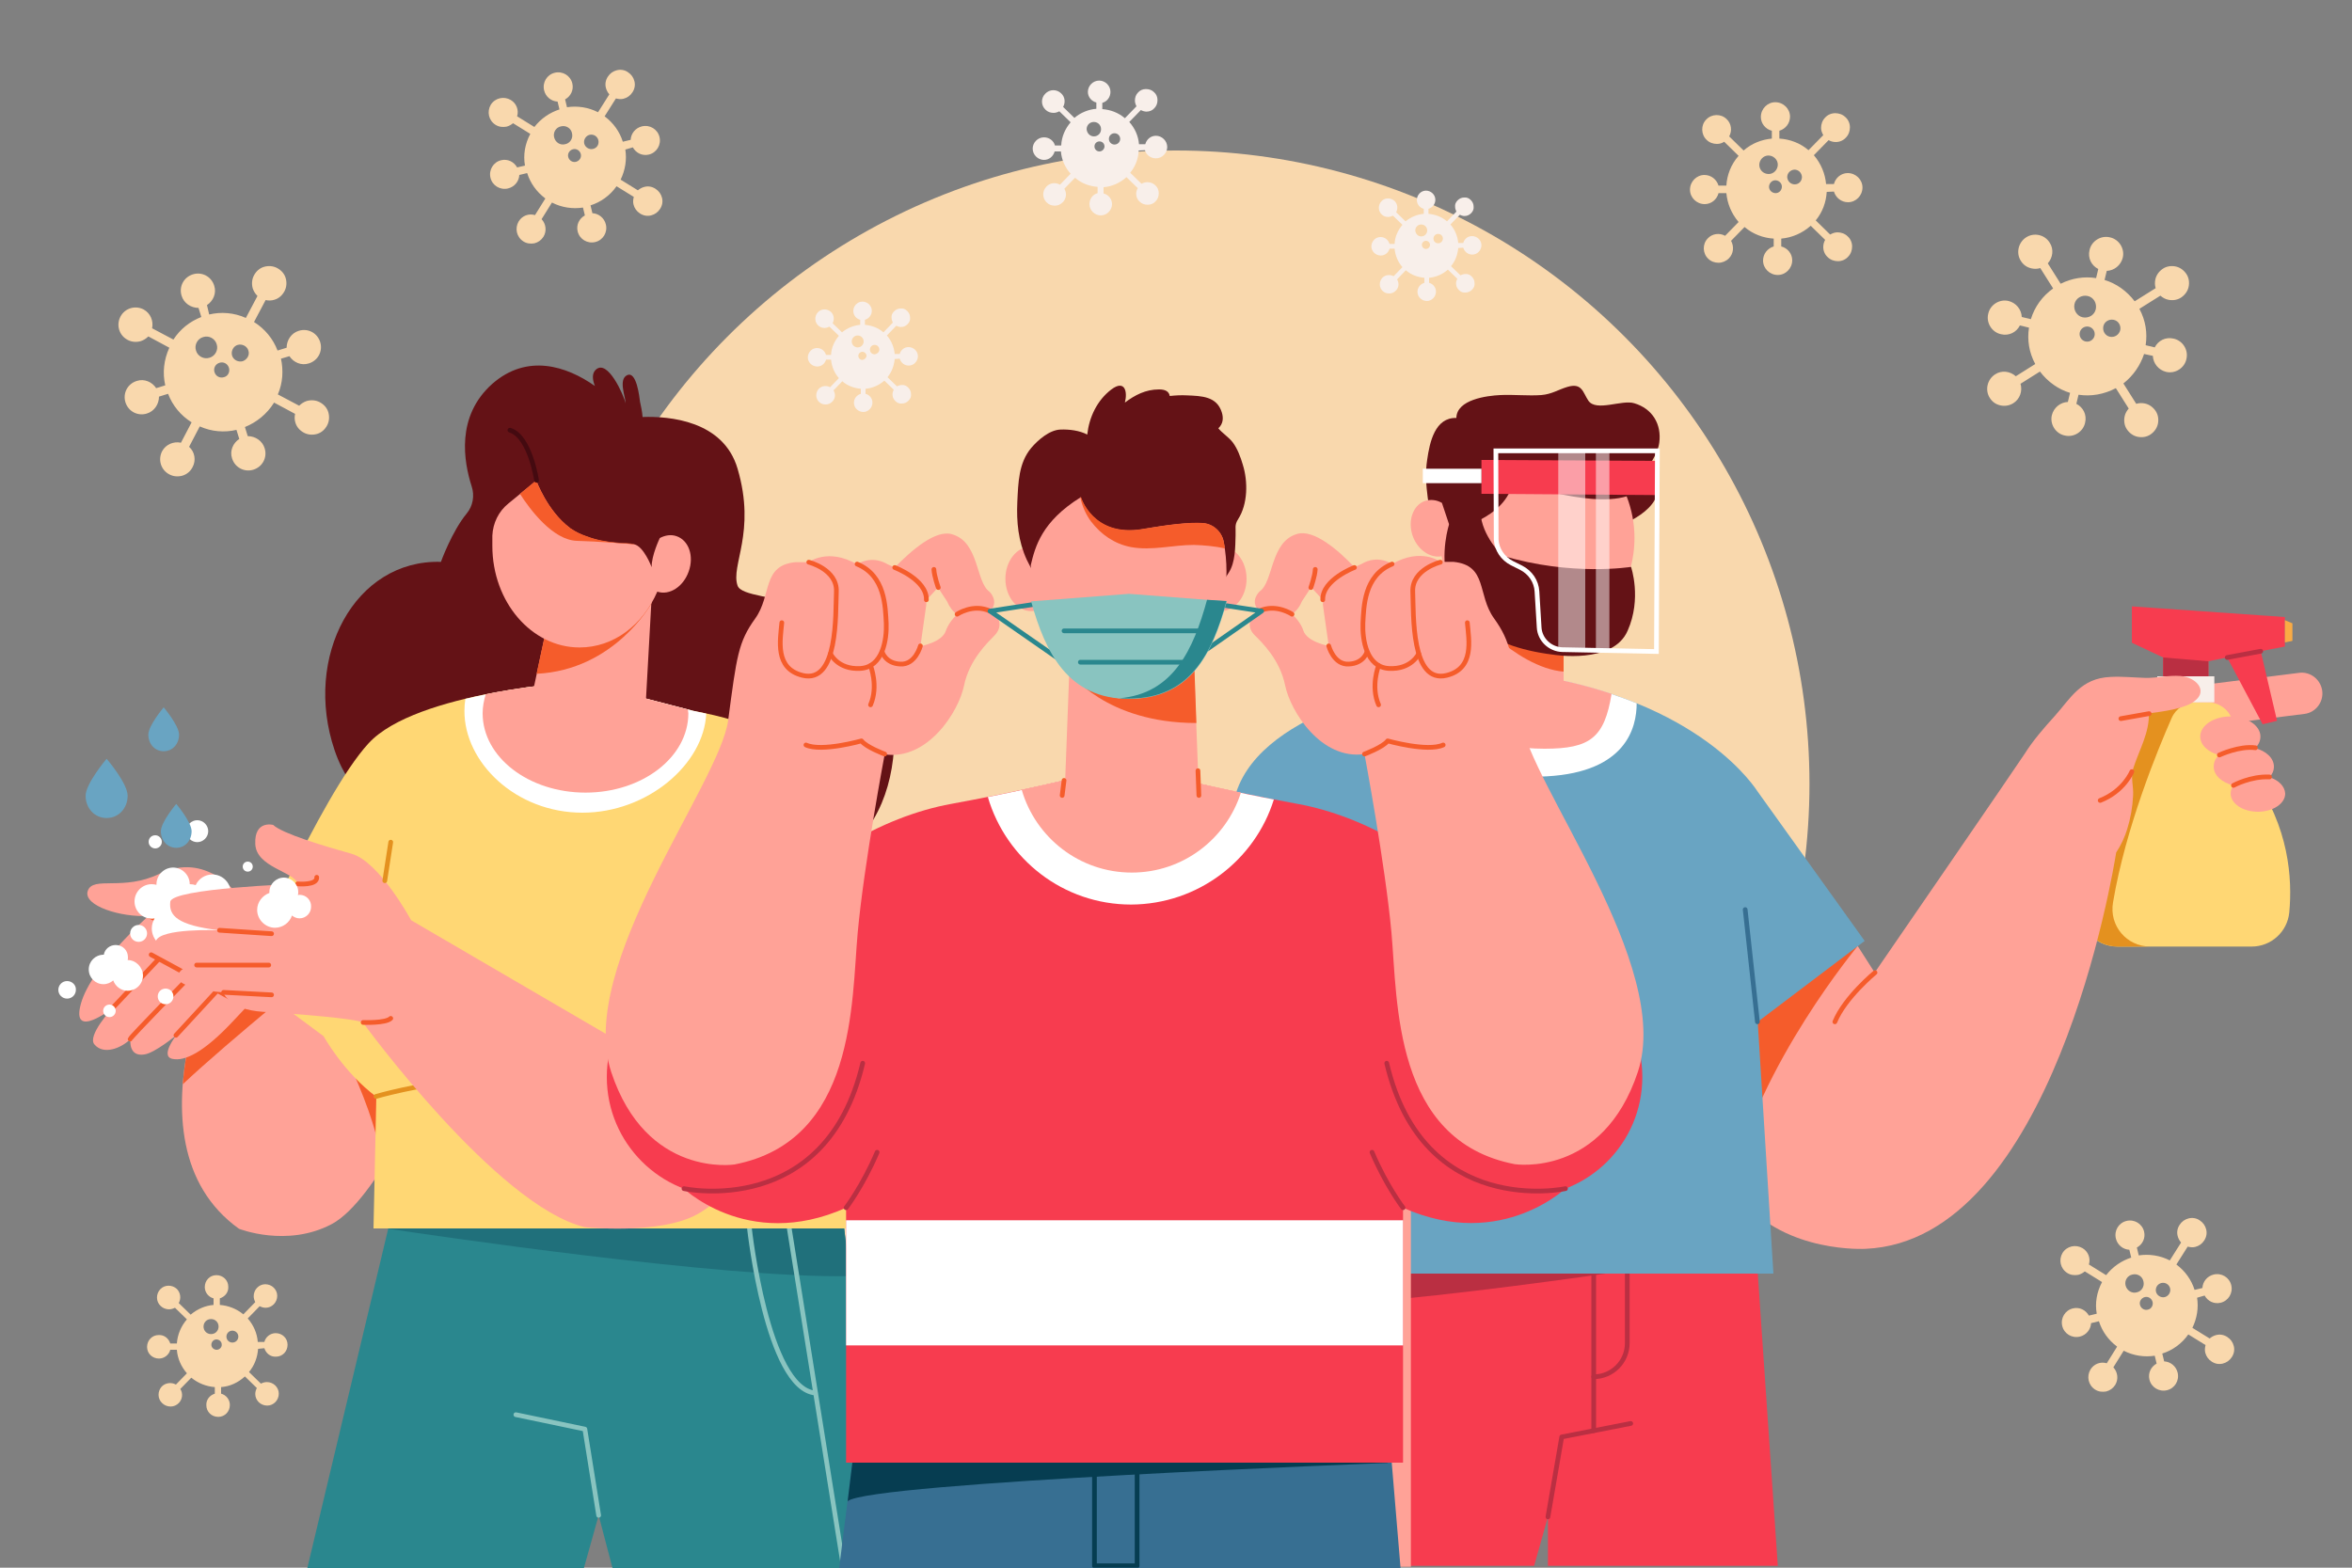 <?xml version="1.0" encoding="utf-8"?>
<!-- Generator: Adobe Illustrator 23.0.0, SVG Export Plug-In . SVG Version: 6.00 Build 0)  -->
<svg version="1.1" xmlns="http://www.w3.org/2000/svg" xmlns:xlink="http://www.w3.org/1999/xlink" x="0px" y="0px"
	 viewBox="0 0 750 500" style="enable-background:new 0 0 750 500;" xml:space="preserve">
<rect x="0" y="0" width="750" height="500" fill="#808080" stroke="none"/>
<style type="text/css">
	.st0{fill:#F9D8AD;}
	.st1{fill:#F8EFEA;}
	.st2{fill:#F73C4F;}
	.st3{fill:#BA2F42;}
	.st4{fill:none;stroke:#BA2F42;stroke-width:1.5;stroke-linecap:round;stroke-linejoin:round;stroke-miterlimit:10;}
	.st5{fill:#FFA297;}
	.st6{fill:#FFD774;}
	.st7{fill:#E4911F;}
	.st8{fill:#FAAB44;}
	.st9{fill:#641216;}
	.st10{fill:#F55C2B;}
	.st11{fill:#69A4C2;}
	.st12{fill:#FFFFFF;}
	.st13{fill:none;stroke:#F55C2B;stroke-width:1.5;stroke-linecap:round;stroke-linejoin:round;stroke-miterlimit:10;}
	.st14{fill:none;}
	.st15{fill:none;stroke:#376F92;stroke-width:1.5;stroke-linecap:round;stroke-linejoin:round;stroke-miterlimit:10;}
	.st16{fill:none;stroke:#FFFFFF;stroke-width:1.5;stroke-miterlimit:10;}
	.st17{opacity:0.5;fill:#FFFFFF;}
	.st18{fill:#2A878E;}
	.st19{fill:#20707B;}
	.st20{fill:none;stroke:#89C4C0;stroke-width:1.5;stroke-linecap:round;stroke-linejoin:round;stroke-miterlimit:10;}
	.st21{fill:none;stroke:#E4911F;stroke-width:1.5;stroke-linecap:round;stroke-linejoin:round;stroke-miterlimit:10;}
	.st22{fill:none;stroke:#063D51;stroke-width:1.5;stroke-linecap:round;stroke-linejoin:round;stroke-miterlimit:10;}
	.st23{fill:none;stroke:#440A10;stroke-width:1.5;stroke-linecap:round;stroke-linejoin:round;stroke-miterlimit:10;}
	.st24{fill:#376F92;}
	.st25{fill:#063D51;}
	.st26{fill:none;stroke:#2A878E;stroke-width:1.5;stroke-linecap:round;stroke-linejoin:round;stroke-miterlimit:10;}
	.st27{fill:#89C4C0;}
</style>
<g id="BACKGROUND">
</g>
<g id="OBJECTS">
	<circle class="st0" cx="375" cy="250" r="202"/>
	<g>
		<path class="st0" d="M686.5,113.5c0.1,2.4,1.8,4.5,4.2,5.1c2.9,0.7,5.9-1.2,6.5-4.1c0.7-2.9-1.2-5.9-4.1-6.5
			c-2.5-0.6-4.9,0.6-6,2.8l-2.9-0.7c0.6-3.9,0-7.9-2-11.6l6.7-4.2c0.7,0.6,1.5,1.1,2.5,1.3c1.4,0.3,2.9,0.1,4.1-0.7
			c1.2-0.8,2.1-2,2.4-3.4c0.3-1.4,0.1-2.9-0.7-4.1c-0.8-1.2-2-2.1-3.4-2.4c-1.4-0.3-2.9-0.1-4.1,0.7c-1.2,0.8-2.1,2-2.4,3.4
			c-0.2,0.9-0.2,1.9,0.1,2.8l-6.7,4.2c-2.5-3.3-5.9-5.7-9.6-6.8l0.7-2.9c2.4-0.1,4.5-1.8,5.1-4.2c0.7-2.9-1.2-5.9-4.1-6.5
			c-2.9-0.7-5.9,1.2-6.5,4.1c-0.6,2.5,0.6,4.9,2.8,6l-0.7,2.9c-3.8-0.6-7.7,0-11.3,1.8l-4.1-6.5c1.6-1.8,2-4.5,0.6-6.6
			c-1.6-2.6-5-3.3-7.5-1.7c-2.5,1.6-3.3,5-1.7,7.5c0,0,0,0,0,0c0.8,1.3,2,2.1,3.4,2.4c0.9,0.2,1.9,0.2,2.8-0.1l4.1,6.5
			c-3.5,2.5-5.9,5.9-7.1,9.8l-2.9-0.7c-0.1-2.4-1.8-4.5-4.2-5.1c-2.9-0.7-5.9,1.2-6.5,4.1c-0.7,2.9,1.2,5.9,4.1,6.5
			c2.5,0.6,4.9-0.6,6-2.8l2.9,0.7c-0.6,3.9,0,7.9,2,11.6l-6.2,3.9c-1.8-1.6-4.5-2-6.6-0.6c-2.5,1.6-3.3,5-1.7,7.5
			c0.8,1.3,2,2.1,3.4,2.4c1.4,0.3,2.8,0.1,4.1-0.7c0,0,0,0,0,0c2.1-1.3,3-3.9,2.3-6.2l6.2-3.9c2.5,3.3,5.9,5.7,9.6,6.8l-0.7,2.9
			c-2.4,0.1-4.5,1.8-5.1,4.2c-0.7,2.9,1.2,5.9,4.1,6.5c2.9,0.7,5.9-1.2,6.5-4.1c0.6-2.5-0.6-4.9-2.8-6l0.7-2.9
			c4,0.6,8.1-0.1,11.9-2.1l4.1,6.5c-0.6,0.7-1.1,1.5-1.3,2.5c-0.3,1.4-0.1,2.9,0.7,4.1c0.8,1.2,2,2.1,3.4,2.4
			c1.4,0.3,2.9,0.1,4.1-0.7c1.2-0.8,2.1-2,2.4-3.4c0.3-1.4,0.1-2.9-0.7-4.1c-0.8-1.2-2-2.1-3.4-2.4c-0.9-0.2-1.9-0.2-2.8,0.1
			l-4.1-6.5c3.2-2.5,5.4-5.8,6.6-9.4L686.5,113.5z M661.5,97c0.4-1.9,2.3-3,4.2-2.6c1.9,0.4,3,2.3,2.6,4.2c-0.4,1.9-2.3,3-4.2,2.6
			C662.3,100.8,661.1,98.9,661.5,97z M665,108.9c-1.3-0.3-2.1-1.6-1.8-2.9c0.3-1.3,1.6-2.1,2.9-1.8c1.3,0.3,2.1,1.6,1.8,2.9
			C667.6,108.4,666.3,109.2,665,108.9z M672.8,107.4c-1.5-0.3-2.4-1.8-2.1-3.3c0.3-1.5,1.8-2.4,3.3-2.1c1.5,0.3,2.4,1.8,2.1,3.3
			C675.7,106.8,674.3,107.7,672.8,107.4z"/>
		<path class="st0" d="M92.3,113.6c1.3,2,3.8,3.1,6.2,2.3c2.9-0.9,4.5-3.9,3.6-6.8c-0.9-2.9-3.9-4.5-6.8-3.6c-2.4,0.7-3.9,3-3.9,5.4
			l-2.9,0.9c-1.4-3.7-4-6.9-7.5-9.1l3.7-7c0.9,0.2,1.9,0.2,2.8-0.1c1.4-0.4,2.5-1.4,3.2-2.7c0.7-1.3,0.8-2.8,0.4-4.2
			c-0.4-1.4-1.4-2.5-2.7-3.2c-1.3-0.7-2.8-0.8-4.2-0.4c-1.4,0.4-2.5,1.4-3.2,2.7c-0.7,1.3-0.8,2.8-0.4,4.2c0.3,0.9,0.8,1.7,1.5,2.4
			l-3.7,7c-3.8-1.7-7.9-2-11.7-1.1L66,97.3c2-1.3,3.1-3.8,2.3-6.2c-0.9-2.9-3.9-4.5-6.8-3.6c-2.9,0.9-4.5,3.9-3.6,6.8
			c0.7,2.4,3,3.9,5.4,3.9l0.9,2.9c-3.6,1.4-6.7,3.8-8.9,7.2l-6.8-3.6c0.5-2.3-0.5-4.8-2.7-6c-2.7-1.4-6-0.4-7.4,2.3
			c-1.4,2.7-0.4,6,2.3,7.4c0,0,0,0,0,0c1.3,0.7,2.8,0.8,4.2,0.4c0.9-0.3,1.7-0.8,2.4-1.5l6.7,3.6c-1.8,3.9-2.2,8.1-1.3,12l-2.9,0.9
			c-1.3-2-3.8-3.1-6.2-2.3c-2.9,0.9-4.5,3.9-3.6,6.8c0.9,2.9,3.9,4.5,6.8,3.6c2.4-0.7,3.9-3,3.9-5.4l2.9-0.9c1.4,3.7,4,6.9,7.5,9.1
			l-3.4,6.5c-2.3-0.5-4.8,0.5-6,2.7c-1.4,2.7-0.4,6,2.3,7.4c1.3,0.7,2.8,0.8,4.2,0.4c1.3-0.4,2.5-1.3,3.2-2.7c0,0,0,0,0,0
			c1.2-2.2,0.7-4.9-1.1-6.5l3.4-6.5c3.8,1.7,7.9,2,11.7,1.1l0.9,2.9c-2,1.3-3.1,3.8-2.3,6.2c0.9,2.9,3.9,4.5,6.8,3.6
			c2.9-0.9,4.5-3.9,3.6-6.8c-0.7-2.4-3-3.9-5.4-3.9l-0.9-2.9c3.7-1.5,7-4.1,9.3-7.8l6.7,3.6c-0.2,0.9-0.2,1.9,0.1,2.8
			c0.4,1.4,1.4,2.5,2.7,3.2c1.3,0.7,2.8,0.8,4.2,0.4c1.4-0.4,2.5-1.4,3.2-2.7c0.7-1.3,0.8-2.8,0.4-4.2c-0.4-1.4-1.4-2.5-2.7-3.2
			c-1.3-0.7-2.8-0.8-4.2-0.4c-0.9,0.3-1.7,0.8-2.4,1.5l-6.8-3.6c1.6-3.7,1.8-7.7,1-11.4L92.3,113.6z M62.5,111.8
			c-0.6-1.8,0.5-3.8,2.3-4.3c1.8-0.6,3.8,0.5,4.3,2.3c0.6,1.8-0.5,3.8-2.3,4.3C65,114.7,63,113.6,62.5,111.8z M71.4,120.3
			c-1.3,0.4-2.6-0.3-3-1.6c-0.4-1.3,0.3-2.6,1.6-3c1.3-0.4,2.6,0.3,3,1.6C73.4,118.6,72.7,120,71.4,120.3z M77.4,115.2
			c-1.4,0.4-3-0.4-3.4-1.8c-0.4-1.4,0.4-3,1.8-3.4c1.4-0.4,3,0.4,3.4,1.8C79.7,113.2,78.8,114.7,77.4,115.2z"/>
		<path class="st0" d="M84.3,430c0.5,1.6,1.9,2.8,3.7,2.7c2.1,0,3.7-1.7,3.7-3.8c0-2.1-1.7-3.7-3.8-3.7c-1.7,0-3.2,1.2-3.6,2.8
			l-2.1,0c-0.2-2.7-1.3-5.3-3.2-7.5l3.8-3.9c0.6,0.3,1.2,0.5,1.9,0.5c1,0,1.9-0.4,2.6-1.1c0.7-0.7,1.1-1.7,1.1-2.7
			c0-1-0.4-1.9-1.1-2.6c-0.7-0.7-1.7-1.1-2.7-1.1c-1,0-1.9,0.4-2.6,1.1c-0.7,0.7-1.1,1.7-1.1,2.7c0,0.7,0.2,1.3,0.5,1.9l-3.8,3.9
			c-2.2-1.8-4.8-2.8-7.5-3l0-2.1c1.6-0.5,2.8-1.9,2.7-3.7c0-2.1-1.7-3.7-3.8-3.7c-2.1,0-3.7,1.7-3.7,3.8c0,1.7,1.2,3.2,2.8,3.6
			l0,2.1c-2.6,0.2-5.2,1.3-7.3,3.1l-3.8-3.7c0.8-1.4,0.6-3.3-0.6-4.5c-1.5-1.4-3.9-1.4-5.3,0.1c-1.4,1.5-1.4,3.9,0.1,5.3
			c0,0,0,0,0,0c0.7,0.7,1.7,1.1,2.7,1.1c0.6,0,1.3-0.2,1.9-0.5l3.8,3.7c-1.9,2.2-3,4.9-3.2,7.7l-2.1,0c-0.5-1.6-1.9-2.8-3.7-2.7
			c-2.1,0-3.7,1.7-3.7,3.8c0,2.1,1.7,3.7,3.8,3.7c1.7,0,3.2-1.2,3.6-2.8l2.1,0c0.2,2.7,1.3,5.3,3.2,7.5l-3.5,3.6
			c-1.4-0.8-3.3-0.6-4.5,0.6c-1.4,1.5-1.4,3.9,0.1,5.3c0.7,0.7,1.7,1.1,2.7,1.1c1,0,1.9-0.4,2.6-1.1c0,0,0,0,0,0
			c1.2-1.2,1.4-3.1,0.5-4.5l3.5-3.6c2.2,1.8,4.8,2.8,7.5,3l0,2.1c-1.6,0.5-2.8,1.9-2.7,3.7c0,2.1,1.7,3.7,3.8,3.7s3.7-1.7,3.7-3.8
			c0-1.7-1.2-3.2-2.8-3.6l0-2.1c2.8-0.2,5.4-1.4,7.6-3.4l3.8,3.7c-0.3,0.6-0.5,1.2-0.5,1.9c0,1,0.4,1.9,1.1,2.6
			c0.7,0.7,1.7,1.1,2.7,1.1c1,0,1.9-0.4,2.6-1.1c0.7-0.7,1.1-1.7,1.1-2.7c0-1-0.4-1.9-1.1-2.6c-0.7-0.7-1.7-1.1-2.7-1.1
			c-0.7,0-1.3,0.2-1.9,0.5l-3.8-3.7c1.8-2.2,2.7-4.7,2.9-7.4L84.3,430z M64.9,423.1c0-1.3,1-2.4,2.4-2.4c1.3,0,2.4,1,2.4,2.4
			c0,1.3-1,2.4-2.4,2.4S64.9,424.4,64.9,423.1z M69.1,430.5c-0.9,0-1.7-0.7-1.7-1.6c0-0.9,0.7-1.7,1.6-1.7c0.9,0,1.7,0.7,1.7,1.6
			C70.8,429.7,70,430.5,69.1,430.5z M74.1,428.2c-1,0-1.9-0.8-1.9-1.9c0-1,0.8-1.9,1.9-1.9c1,0,1.9,0.8,1.9,1.9
			C76,427.4,75.1,428.2,74.1,428.2z"/>
		<path class="st0" d="M584.8,61.1c0.6,2,2.4,3.4,4.5,3.4c2.5,0,4.6-2.1,4.6-4.7c0-2.5-2.1-4.6-4.7-4.6c-2.1,0-3.9,1.5-4.4,3.5
			l-2.5,0c-0.3-3.3-1.6-6.5-3.9-9.2l4.7-4.8c0.7,0.4,1.5,0.6,2.3,0.6c1.2,0,2.4-0.5,3.2-1.4c0.9-0.9,1.3-2.1,1.3-3.3
			c0-1.2-0.5-2.4-1.4-3.2c-0.9-0.9-2.1-1.3-3.3-1.3c-1.2,0-2.4,0.5-3.2,1.4c-0.9,0.9-1.3,2.1-1.3,3.3c0,0.8,0.3,1.6,0.7,2.3
			l-4.7,4.8c-2.7-2.3-6-3.5-9.3-3.7l0-2.5c2-0.6,3.4-2.4,3.4-4.5c0-2.5-2.1-4.6-4.7-4.6c-2.5,0-4.6,2.1-4.6,4.7
			c0,2.1,1.5,3.9,3.5,4.4l0,2.5c-3.2,0.3-6.4,1.5-9,3.8l-4.6-4.5c1-1.8,0.7-4.1-0.8-5.5c-1.8-1.8-4.8-1.7-6.5,0.1
			c-1.8,1.8-1.7,4.8,0.1,6.5c0,0,0,0,0,0c0.9,0.9,2.1,1.3,3.3,1.3c0.8,0,1.6-0.2,2.3-0.7l4.6,4.5c-2.4,2.7-3.7,6.1-3.9,9.5l-2.5,0
			c-0.6-2-2.4-3.4-4.5-3.4c-2.5,0-4.6,2.1-4.6,4.7c0,2.5,2.1,4.6,4.7,4.6c2.1,0,3.9-1.5,4.4-3.5l2.5,0c0.3,3.3,1.6,6.5,3.9,9.2
			l-4.3,4.4c-1.8-1-4.1-0.7-5.5,0.8c-1.8,1.8-1.7,4.8,0.1,6.5c0.9,0.9,2.1,1.3,3.3,1.3c1.2,0,2.4-0.5,3.3-1.4c0,0,0,0,0,0
			c1.5-1.5,1.7-3.8,0.7-5.6l4.3-4.4c2.7,2.3,6,3.5,9.3,3.7l0,2.5c-2,0.6-3.4,2.4-3.4,4.5c0,2.5,2.1,4.6,4.7,4.6
			c2.5,0,4.6-2.1,4.6-4.7c0-2.1-1.5-3.9-3.5-4.4l0-2.5c3.4-0.3,6.7-1.7,9.4-4.1l4.6,4.5c-0.4,0.7-0.6,1.5-0.6,2.3
			c0,1.2,0.5,2.4,1.4,3.2c0.9,0.9,2.1,1.3,3.3,1.3c1.2,0,2.4-0.5,3.2-1.4c0.9-0.9,1.3-2.1,1.3-3.3c0-1.2-0.5-2.4-1.4-3.2
			c-0.9-0.9-2.1-1.3-3.3-1.3c-0.8,0-1.6,0.3-2.3,0.7l-4.6-4.5c2.2-2.7,3.3-5.8,3.5-9.1L584.8,61.1z M561,52.6c0-1.6,1.3-3,2.9-3
			c1.6,0,3,1.3,3,2.9c0,1.6-1.3,3-2.9,3C562.3,55.5,561,54.2,561,52.6z M566.2,61.6c-1.1,0-2.1-0.9-2.1-2c0-1.1,0.9-2.1,2-2.1
			c1.1,0,2.1,0.9,2.1,2C568.2,60.7,567.3,61.6,566.2,61.6z M572.3,58.8c-1.3,0-2.3-1-2.4-2.3c0-1.3,1-2.3,2.3-2.4
			c1.3,0,2.3,1,2.4,2.3C574.6,57.8,573.6,58.8,572.3,58.8z"/>
		<path class="st1" d="M466.6,79c0.4,1.3,1.5,2.2,2.9,2.2c1.6,0,2.9-1.4,2.9-3c0-1.6-1.4-2.9-3-2.9c-1.4,0-2.5,1-2.8,2.2l-1.6,0
			c-0.2-2.1-1-4.2-2.5-5.9l3-3.1c0.4,0.2,0.9,0.4,1.5,0.4c0.8,0,1.5-0.3,2.1-0.9c0.6-0.6,0.9-1.3,0.8-2.1c0-0.8-0.3-1.5-0.9-2.1
			c-0.6-0.6-1.3-0.9-2.1-0.8c-0.8,0-1.5,0.3-2.1,0.9c-0.6,0.6-0.9,1.3-0.8,2.1c0,0.5,0.2,1,0.4,1.5l-3,3.1c-1.7-1.5-3.8-2.2-5.9-2.4
			l0-1.6c1.3-0.4,2.2-1.5,2.2-2.9c0-1.6-1.4-2.9-3-2.9c-1.6,0-2.9,1.4-2.9,3c0,1.4,1,2.5,2.2,2.8l0,1.6c-2.1,0.2-4.1,1-5.8,2.4
			l-3-2.9c0.6-1.1,0.5-2.6-0.5-3.6c-1.2-1.1-3.1-1.1-4.2,0.1c-1.1,1.2-1.1,3.1,0.1,4.2c0,0,0,0,0,0c0.6,0.6,1.3,0.8,2.1,0.8
			c0.5,0,1-0.2,1.5-0.4l3,2.9c-1.5,1.8-2.4,3.9-2.5,6.1l-1.6,0c-0.4-1.3-1.5-2.2-2.9-2.2c-1.6,0-2.9,1.4-2.9,3c0,1.6,1.4,2.9,3,2.9
			c1.4,0,2.5-1,2.8-2.2l1.6,0c0.2,2.1,1,4.2,2.5,5.9l-2.8,2.9c-1.1-0.6-2.6-0.5-3.6,0.5c-1.1,1.2-1.1,3.1,0.1,4.2
			c0.6,0.6,1.3,0.8,2.1,0.8c0.8,0,1.5-0.3,2.1-0.9c0,0,0,0,0,0c1-1,1.1-2.4,0.4-3.6l2.8-2.9c1.7,1.5,3.8,2.2,5.9,2.4l0,1.6
			c-1.3,0.4-2.2,1.5-2.2,2.9c0,1.6,1.4,2.9,3,2.9c1.6,0,2.9-1.4,2.9-3c0-1.4-1-2.5-2.2-2.8l0-1.6c2.2-0.2,4.3-1.1,6-2.6l3,2.9
			c-0.2,0.4-0.4,0.9-0.4,1.5c0,0.8,0.3,1.5,0.9,2.1c0.6,0.6,1.3,0.9,2.1,0.8c0.8,0,1.5-0.3,2.1-0.9c0.6-0.6,0.9-1.3,0.8-2.1
			c0-0.8-0.3-1.5-0.9-2.1c-0.6-0.6-1.3-0.9-2.1-0.8c-0.5,0-1,0.2-1.5,0.4l-3-2.9c1.4-1.7,2.1-3.7,2.3-5.8L466.6,79z M451.3,73.5
			c0-1,0.8-1.9,1.9-1.9c1,0,1.9,0.8,1.9,1.9c0,1-0.8,1.9-1.9,1.9C452.2,75.4,451.4,74.6,451.3,73.5z M454.7,79.4
			c-0.7,0-1.3-0.6-1.3-1.3c0-0.7,0.6-1.3,1.3-1.3c0.7,0,1.3,0.6,1.3,1.3C456,78.8,455.4,79.4,454.7,79.4z M458.6,77.6
			c-0.8,0-1.5-0.6-1.5-1.5c0-0.8,0.6-1.5,1.5-1.5c0.8,0,1.5,0.6,1.5,1.5C460.1,76.9,459.4,77.6,458.6,77.6z"/>
		<path class="st1" d="M286.9,114.4c0.4,1.3,1.5,2.2,2.9,2.2c1.6,0,2.9-1.4,2.9-3c0-1.6-1.4-2.9-3-2.9c-1.4,0-2.5,1-2.8,2.2l-1.6,0
			c-0.2-2.1-1-4.2-2.5-5.9l3-3.1c0.4,0.2,0.9,0.4,1.5,0.4c0.8,0,1.5-0.3,2.1-0.9c0.6-0.6,0.9-1.3,0.8-2.1c0-0.8-0.3-1.5-0.9-2.1
			c-0.6-0.6-1.3-0.9-2.1-0.8c-0.8,0-1.5,0.3-2.1,0.9c-0.6,0.6-0.9,1.3-0.8,2.1c0,0.5,0.2,1,0.4,1.5l-3,3.1c-1.7-1.5-3.8-2.2-5.9-2.4
			l0-1.6c1.3-0.4,2.2-1.5,2.2-2.9c0-1.6-1.4-2.9-3-2.9c-1.6,0-2.9,1.4-2.9,3c0,1.4,1,2.5,2.2,2.8l0,1.6c-2.1,0.2-4.1,1-5.8,2.4
			l-3-2.9c0.6-1.1,0.5-2.6-0.5-3.6c-1.2-1.1-3.1-1.1-4.2,0.1c-1.1,1.2-1.1,3.1,0.1,4.2c0,0,0,0,0,0c0.6,0.6,1.3,0.8,2.1,0.8
			c0.5,0,1-0.2,1.5-0.4l3,2.9c-1.5,1.8-2.4,3.9-2.5,6.1l-1.6,0c-0.4-1.3-1.5-2.2-2.9-2.2c-1.6,0-2.9,1.4-2.9,3s1.4,2.9,3,2.9
			c1.4,0,2.5-1,2.8-2.2l1.6,0c0.2,2.1,1,4.2,2.5,5.9l-2.8,2.9c-1.1-0.6-2.6-0.5-3.6,0.5c-1.1,1.2-1.1,3.1,0.1,4.2
			c0.6,0.6,1.3,0.8,2.1,0.8c0.8,0,1.5-0.3,2.1-0.9c0,0,0,0,0,0c1-1,1.1-2.4,0.4-3.6l2.8-2.9c1.7,1.5,3.8,2.2,5.9,2.4l0,1.6
			c-1.3,0.4-2.2,1.5-2.2,2.9c0,1.6,1.4,2.9,3,2.9c1.6,0,2.9-1.4,2.9-3c0-1.4-1-2.5-2.2-2.8l0-1.6c2.2-0.2,4.3-1.1,6-2.6l3,2.9
			c-0.2,0.4-0.4,0.9-0.4,1.5c0,0.8,0.3,1.5,0.9,2.1c0.6,0.6,1.3,0.9,2.1,0.8c0.8,0,1.5-0.3,2.1-0.9c0.6-0.6,0.9-1.3,0.8-2.1
			c0-0.8-0.3-1.5-0.9-2.1c-0.6-0.6-1.3-0.9-2.1-0.8c-0.5,0-1,0.2-1.5,0.4l-3-2.9c1.4-1.7,2.1-3.7,2.3-5.8L286.9,114.4z M271.6,108.9
			c0-1,0.8-1.9,1.9-1.9c1,0,1.9,0.8,1.9,1.9c0,1-0.8,1.9-1.9,1.9C272.5,110.8,271.6,110,271.6,108.9z M275,114.8
			c-0.7,0-1.3-0.6-1.3-1.3c0-0.7,0.6-1.3,1.3-1.3c0.7,0,1.3,0.6,1.3,1.3C276.3,114.1,275.7,114.7,275,114.8z M278.9,113
			c-0.8,0-1.5-0.6-1.5-1.5c0-0.8,0.6-1.5,1.5-1.5c0.8,0,1.5,0.6,1.5,1.5C280.4,112.3,279.7,112.9,278.9,113z"/>
		<path class="st1" d="M365.1,47.9c0.4,1.5,1.8,2.6,3.5,2.6c2,0,3.6-1.7,3.6-3.6c0-2-1.7-3.6-3.6-3.6c-1.7,0-3,1.2-3.4,2.7l-2,0
			c-0.2-2.6-1.3-5.1-3.1-7.1l3.7-3.8c0.5,0.3,1.2,0.5,1.8,0.5c1,0,1.9-0.4,2.5-1.1c0.7-0.7,1-1.6,1-2.6c0-1-0.4-1.9-1.1-2.5
			c-0.7-0.7-1.6-1-2.6-1c-1,0-1.9,0.4-2.5,1.1c-0.7,0.7-1,1.6-1,2.6c0,0.6,0.2,1.2,0.5,1.8l-3.7,3.8c-2.1-1.8-4.6-2.7-7.2-2.9l0-2
			c1.5-0.4,2.6-1.8,2.6-3.5c0-2-1.7-3.6-3.6-3.6c-2,0-3.6,1.7-3.6,3.6c0,1.7,1.2,3,2.7,3.4l0,2c-2.5,0.2-5,1.2-7,2.9l-3.6-3.5
			c0.8-1.4,0.6-3.2-0.6-4.3c-1.4-1.4-3.7-1.4-5.1,0.1c-1.4,1.4-1.4,3.7,0.1,5.1c0,0,0,0,0,0c0.7,0.7,1.6,1,2.6,1
			c0.6,0,1.2-0.2,1.8-0.5l3.6,3.5c-1.8,2.1-2.9,4.7-3,7.4l-2,0c-0.4-1.5-1.8-2.6-3.5-2.6c-2,0-3.6,1.7-3.6,3.6c0,2,1.7,3.6,3.6,3.6
			c1.7,0,3-1.2,3.4-2.7l2,0c0.2,2.6,1.3,5.1,3.1,7.1l-3.4,3.5c-1.4-0.8-3.2-0.6-4.3,0.6c-1.4,1.4-1.4,3.7,0.1,5.1
			c0.7,0.7,1.6,1,2.6,1c0.9,0,1.8-0.4,2.5-1.1c0,0,0,0,0,0c1.2-1.2,1.3-3,0.5-4.3l3.4-3.5c2.1,1.8,4.6,2.7,7.2,2.9l0,2
			c-1.5,0.4-2.6,1.8-2.6,3.5c0,2,1.7,3.6,3.6,3.6c2,0,3.6-1.7,3.6-3.6c0-1.7-1.2-3-2.7-3.4l0-2c2.6-0.2,5.2-1.3,7.3-3.2l3.6,3.5
			c-0.3,0.5-0.5,1.2-0.5,1.8c0,1,0.4,1.9,1.1,2.5c0.7,0.7,1.6,1,2.6,1c1,0,1.9-0.4,2.5-1.1c0.7-0.7,1-1.6,1-2.6c0-1-0.4-1.9-1.1-2.5
			c-0.7-0.7-1.6-1-2.6-1c-0.6,0-1.2,0.2-1.8,0.5l-3.6-3.5c1.7-2.1,2.6-4.5,2.7-7.1L365.1,47.9z M346.5,41.2c0-1.3,1-2.3,2.3-2.3
			c1.3,0,2.3,1,2.3,2.3c0,1.3-1,2.3-2.3,2.3C347.6,43.5,346.6,42.5,346.5,41.2z M350.6,48.3c-0.9,0-1.6-0.7-1.6-1.6
			c0-0.9,0.7-1.6,1.6-1.6c0.9,0,1.6,0.7,1.6,1.6C352.2,47.5,351.5,48.3,350.6,48.3z M355.4,46.1c-1,0-1.8-0.8-1.8-1.8
			c0-1,0.8-1.8,1.8-1.8c1,0,1.8,0.8,1.8,1.8C357.2,45.3,356.4,46.1,355.4,46.1z"/>
		<path class="st0" d="M703,413.2c1,1.8,3,2.8,5.1,2.3c2.5-0.6,4-3.1,3.4-5.6c-0.6-2.5-3.1-4-5.6-3.4c-2.1,0.5-3.5,2.3-3.6,4.3
			l-2.5,0.6c-1-3.2-3-6-5.8-8.1l3.6-5.7c0.8,0.2,1.6,0.3,2.4,0.1c1.2-0.3,2.2-1,2.9-2.1c0.7-1.1,0.9-2.3,0.6-3.5
			c-0.3-1.2-1-2.2-2.1-2.9c-1-0.7-2.3-0.9-3.5-0.6c-1.2,0.3-2.2,1-2.9,2.1c-0.7,1.1-0.9,2.3-0.6,3.5c0.2,0.8,0.6,1.5,1.1,2.1
			l-3.6,5.7c-3.1-1.6-6.6-2.1-9.9-1.6l-0.6-2.5c1.8-1,2.8-3,2.3-5.1c-0.6-2.5-3.1-4-5.6-3.4c-2.5,0.6-4,3.1-3.4,5.6
			c0.5,2.1,2.3,3.5,4.3,3.6l0.6,2.5c-3.1,1-5.9,2.9-8,5.6l-5.5-3.4c0.6-2-0.2-4.1-2-5.2c-2.2-1.3-5-0.7-6.4,1.5
			c-1.3,2.2-0.7,5,1.5,6.4c0,0,0,0,0,0c1.1,0.7,2.3,0.8,3.5,0.6c0.8-0.2,1.5-0.6,2.1-1.1l5.5,3.4c-1.7,3.2-2.3,6.7-1.7,10.1
			l-2.5,0.6c-1-1.8-3-2.8-5.1-2.3c-2.5,0.6-4,3.1-3.4,5.6c0.6,2.5,3.1,4,5.6,3.4c2.1-0.5,3.5-2.3,3.6-4.3l2.5-0.6c1,3.2,3,6,5.8,8.1
			l-3.3,5.3c-2-0.6-4.1,0.2-5.2,2c-1.3,2.2-0.7,5,1.5,6.4c1.1,0.7,2.3,0.8,3.5,0.6c1.2-0.3,2.2-1,2.9-2.1c0,0,0,0,0,0
			c1.1-1.8,0.8-4.1-0.6-5.6l3.3-5.3c3.1,1.6,6.6,2.1,9.9,1.6l0.6,2.5c-1.8,1-2.8,3-2.3,5.1c0.6,2.5,3.1,4,5.6,3.4
			c2.5-0.6,4-3.1,3.4-5.6c-0.5-2.1-2.3-3.5-4.3-3.6l-0.6-2.5c3.2-1,6.2-3.1,8.3-6.1l5.5,3.4c-0.2,0.8-0.3,1.6-0.1,2.4
			c0.3,1.2,1,2.2,2.1,2.9c1.1,0.7,2.3,0.9,3.5,0.6c1.2-0.3,2.2-1,2.9-2.1c0.7-1.1,0.9-2.3,0.6-3.5c-0.3-1.2-1-2.2-2.1-2.9
			c-1.1-0.7-2.3-0.9-3.5-0.6c-0.8,0.2-1.5,0.6-2.1,1.1l-5.5-3.4c1.5-3.1,2-6.4,1.5-9.6L703,413.2z M677.8,410
			c-0.4-1.6,0.6-3.2,2.2-3.5c1.6-0.4,3.2,0.6,3.5,2.2c0.4,1.6-0.6,3.2-2.2,3.5C679.8,412.6,678.2,411.6,677.8,410z M684.9,417.7
			c-1.1,0.3-2.2-0.4-2.5-1.5c-0.3-1.1,0.4-2.2,1.5-2.5c1.1-0.3,2.2,0.4,2.5,1.5S686,417.5,684.9,417.7z M690.3,413.7
			c-1.2,0.3-2.5-0.5-2.8-1.7c-0.3-1.3,0.5-2.5,1.7-2.8c1.3-0.3,2.5,0.5,2.8,1.7S691.5,413.4,690.3,413.7z"/>
		<path class="st0" d="M201.8,47c1,1.8,3,2.8,5.1,2.3c2.5-0.6,4-3.1,3.4-5.6c-0.6-2.5-3.1-4-5.6-3.4c-2.1,0.5-3.5,2.3-3.6,4.3
			l-2.5,0.6c-1-3.2-3-6-5.8-8.1l3.6-5.7c0.8,0.2,1.6,0.3,2.4,0.1c1.2-0.3,2.2-1,2.9-2.1c0.7-1.1,0.9-2.3,0.6-3.5
			c-0.3-1.2-1-2.2-2.1-2.9c-1-0.7-2.3-0.9-3.5-0.6c-1.2,0.3-2.2,1-2.9,2.1c-0.7,1.1-0.9,2.3-0.6,3.5c0.2,0.8,0.6,1.5,1.1,2.1
			l-3.6,5.7c-3.1-1.6-6.6-2.1-9.9-1.6l-0.6-2.5c1.8-1,2.8-3,2.3-5.1c-0.6-2.5-3.1-4-5.6-3.4c-2.5,0.6-4,3.1-3.4,5.6
			c0.5,2.1,2.3,3.5,4.3,3.6l0.6,2.5c-3.1,1-5.9,2.9-8,5.6l-5.5-3.4c0.6-2-0.2-4.1-2-5.2c-2.2-1.3-5-0.7-6.4,1.5
			c-1.3,2.2-0.7,5,1.5,6.4c0,0,0,0,0,0c1.1,0.7,2.3,0.8,3.5,0.6c0.8-0.2,1.5-0.6,2.1-1.1l5.5,3.4c-1.7,3.2-2.3,6.7-1.7,10.1
			l-2.5,0.6c-1-1.8-3-2.8-5.1-2.3c-2.5,0.6-4,3.1-3.4,5.6c0.6,2.5,3.1,4,5.6,3.4c2.1-0.5,3.5-2.3,3.6-4.3l2.5-0.6c1,3.2,3,6,5.8,8.1
			l-3.3,5.3c-2-0.6-4.1,0.2-5.2,2c-1.3,2.2-0.7,5,1.5,6.4c1.1,0.7,2.3,0.8,3.5,0.6c1.2-0.3,2.2-1,2.9-2.1c0,0,0,0,0,0
			c1.1-1.8,0.8-4.1-0.6-5.6l3.3-5.3c3.1,1.6,6.6,2.1,9.9,1.6l0.6,2.5c-1.8,1-2.8,3-2.3,5.1c0.6,2.5,3.1,4,5.6,3.4
			c2.5-0.6,4-3.1,3.4-5.6c-0.5-2.1-2.3-3.5-4.3-3.6l-0.6-2.5c3.2-1,6.2-3.1,8.3-6.1l5.5,3.4c-0.2,0.8-0.3,1.6-0.1,2.4
			c0.3,1.2,1,2.2,2.1,2.9c1.1,0.7,2.3,0.9,3.5,0.6c1.2-0.3,2.2-1,2.9-2.1c0.7-1.1,0.9-2.3,0.6-3.5c-0.3-1.2-1-2.2-2.1-2.9
			c-1.1-0.7-2.3-0.9-3.5-0.6c-0.8,0.2-1.5,0.6-2.1,1.1l-5.5-3.4c1.5-3.1,2-6.4,1.5-9.6L201.8,47z M176.7,43.8
			c-0.4-1.6,0.6-3.2,2.2-3.5c1.6-0.4,3.2,0.6,3.5,2.2c0.4,1.6-0.6,3.2-2.2,3.5C178.6,46.4,177.1,45.4,176.7,43.8z M183.7,51.6
			c-1.1,0.3-2.2-0.4-2.5-1.5c-0.3-1.1,0.4-2.2,1.5-2.5c1.1-0.3,2.2,0.4,2.5,1.5C185.5,50.2,184.8,51.3,183.7,51.6z M189.1,47.5
			c-1.2,0.3-2.5-0.5-2.8-1.7s0.5-2.5,1.7-2.8c1.3-0.3,2.5,0.5,2.8,1.7C191.1,46,190.4,47.2,189.1,47.5z"/>
	</g>
	<g>
		<g>
			<polygon class="st2" points="559.8,395.8 566.9,499.4 493.6,499.4 493.6,483.8 489.2,499.4 391.5,499.4 411,395.8 			"/>
			<path class="st3" d="M407.2,416.5l3.9-20.6h148.8l0.8,3.1C549.4,400.5,446.8,417.3,407.2,416.5z"/>
			<polyline class="st4" points="493.6,483.8 498,458.3 520,454 			"/>
			<line class="st4" x1="419.8" y1="410.9" x2="404.5" y2="499.4"/>
			<path class="st4" d="M432.9,410.9c0,0-4,35.4-19.5,36.7"/>
			<path class="st4" d="M508.2,439.1L508.2,439.1v-43.2h10.7v32.5C518.9,434.3,514.1,439.1,508.2,439.1z"/>
			<line class="st4" x1="508.2" y1="439.1" x2="508.2" y2="456.3"/>
		</g>
		<g>
			<path class="st5" d="M734.8,227.7l-45.4,5.7c-3.6,0.5-6.9-2.1-7.4-5.7l0,0c-0.5-3.6,2.1-6.9,5.7-7.4l45.4-5.7
				c3.6-0.5,6.9,2.1,7.4,5.7l0,0C741,223.9,738.4,227.3,734.8,227.7z"/>
			<g>
				<path class="st6" d="M682,229c-4.5,10.3-14.6,35-18.7,58.8c-1.2,7.4,4.4,14.1,11.9,14.1H718c6.2,0,11.4-4.7,12-10.9
					c1-10.6,0-27.4-11.7-43.4c-4-5.5-5.5-11.6-6.1-16.3c-0.5-4.2-4-7.3-8.2-7.3h-14.3C686.3,224,683.4,226,682,229z"/>
				<path class="st7" d="M673.8,287.8c4-23.8,14.2-48.6,18.7-58.8c1.3-3,4.3-5,7.6-5h-10.4c-3.3,0-6.3,1.9-7.6,5
					c-4.5,10.3-14.6,35-18.7,58.8c-1.2,7.4,4.4,14.1,11.9,14.1h10.4C678.1,301.9,672.5,295.2,673.8,287.8z"/>
				<rect x="687.9" y="215.7" class="st1" width="18.2" height="8.3"/>
				<polygon class="st2" points="728.6,196.8 679.8,193.4 679.8,205 689.8,209.7 689.8,215.7 704.2,215.7 704.2,210.9 710.2,209.7 
					721.5,231 726.1,229.9 720.9,207.7 728.6,206.2 				"/>
				<polygon class="st3" points="689.8,209.7 704.2,210.9 704.2,215.7 689.8,215.7 				"/>
				<line class="st4" x1="710.2" y1="209.7" x2="720.9" y2="207.7"/>
				<polygon class="st8" points="728.6,197.8 731,198.8 731,204.4 728.6,204.9 				"/>
			</g>
			<path class="st5" d="M723.7,247.9c0.9-1,1.4-2.1,1.4-3.4c0-2.7-2.5-5-6-5.9c1.1-1,1.7-2.3,1.7-3.7c0-3.5-4.3-6.4-9.6-6.4
				c-5.3,0-9.6,2.9-9.6,6.4c0,2.7,2.5,5,6,5.9c-1.1,1-1.7,2.3-1.7,3.7c0,2.8,2.6,5.1,6.3,6c-0.6,0.8-0.9,1.6-0.9,2.6
				c0,3.2,3.9,5.8,8.7,5.8c4.8,0,8.7-2.6,8.7-5.8C728.6,250.8,726.6,248.8,723.7,247.9z"/>
			<path class="st5" d="M695.3,215.6c-3.8-0.3-7.5,0.7-11.3,0.6c-3.7-0.1-7.2-0.5-11-0.3c-9.5,0.4-12.7,6.8-17.9,12.6
				c-3.3,3.6-6.9,7.8-9.4,11.8c-1.3,2.1-47.9,69.9-47.9,69.9l-5.5-8.6l-63.3,39l26.6,42.2c14.2,17,39.3,15.5,39.3,15.5
				c59.7-2.6,79-120.7,79.9-126.4c1.6-2.4,2.8-5.1,3.5-7.4c1.1-3.5,1.7-7,1.9-10.7c0.2-3-0.9-6,0.1-8.9c1.8-5.6,5.2-11.4,4.9-17.4
				c4.1-0.5,11.4-1.4,14.6-3.9C704.2,220.3,700.3,216,695.3,215.6z"/>
			<path class="st9" d="M456.8,170.7c-0.5-8-3-15.8-1.7-24.1c0.8-5.6,2.5-13.5,9.3-13.3c0.1-5.9,9.8-7.1,14-7.3
				c4.4-0.2,8.8,0.3,13.1,0c3.4-0.3,5.3-1.7,8.3-2.6c4.7-1.4,4.9,1.7,6.7,4.4c2.5,3.6,10.7-0.4,14.6,0.8c5.8,1.7,8.8,6.7,8,12.6
				c-0.6,4.2-3.3,6.7-4.7,10.3c3.5,0.1,4.9,3.3,3.9,6.5c-1.3,3.9-5.7,6.8-9.2,8.5c-2.5,1.2-5.2,1.6-7.9,2.4c-3.8,1.1-7.4,3-11.3,3.8
				c-8.5,1.7-16.8,2-25.4,2.1c-4.6,0-10.1-0.7-14.5-2.1c-0.8-0.3-1.4-0.5-2.2-0.9C456.9,171.2,457,170.8,456.8,170.7z"/>
			<path class="st10" d="M592.5,301.6l-63.3,39l23.2,36.8C560.8,339.5,592.5,301.6,592.5,301.6z"/>
			<path class="st11" d="M486.1,214.9c-6.3-0.9-12.8-0.9-19.1,0.1c-18.8,2.9-67.3,12.3-73.5,40.3c-7,31.4-10.5,150.9-10.5,150.9
				h182.5l-5-80.3l34.1-25.8l-34.1-47.6C560.4,252.5,543,223.1,486.1,214.9z"/>
			<path class="st12" d="M493.3,247.6c25.2-1.4,28.6-15.5,28.6-23.3c-9.7-3.9-21.5-7.4-35.8-9.4c-6.3-0.9-12.8-0.9-19.1,0.1
				c-5.3,0.8-12.9,2.1-21.2,4.2v0C445.8,219.2,448.1,250.1,493.3,247.6z"/>
			<path class="st5" d="M492.5,238.8c14.6,0,19.1-3.5,21.4-17.5c-8-2.7-17.2-4.9-27.8-6.5c-6.3-0.9-12.8-0.9-19.1,0.1
				c-3.3,0.5-7.2,1.2-11.4,2.2C455.9,233.1,476.5,238.8,492.5,238.8z"/>
			<rect x="466.5" y="180.3" class="st5" width="32.1" height="45"/>
			<path class="st10" d="M466.5,180.3v12.8c0,0,16.6,19.9,32.1,21.1v-33.9H466.5z"/>
			<path class="st13" d="M597.9,310.2c0,0-9.6,7.9-12.8,15.7"/>
			<path class="st14" d="M639.1,290.4c0-0.1,0-0.2,0-0.3"/>
			<polygon class="st5" points="449.9,499.7 382.9,499.7 386.1,332.3 449.9,332.3 			"/>
			<polygon class="st10" points="386.1,332.3 449.9,332.3 385.5,343.1 			"/>
			<line class="st15" x1="449.9" y1="332.3" x2="451.7" y2="290.9"/>
			<line class="st15" x1="560.4" y1="325.9" x2="556.5" y2="290.1"/>
			<path class="st5" d="M482.5,153.3c-2,12.4-19.8,15.8-19.8,15.8l-2.9-8.7c-1.7-1-3.7-1.2-5.5-0.6c-3.8,1.4-5.5,6.4-3.8,11.2
				c1.6,4.4,5.6,7.1,9.2,6.4c2.5,15.8,15.2,27.7,30.5,27.7c17.1,0,31-15,31-33.5c0-4.7-0.9-9.2-2.5-13.3
				C506.2,162.1,482.5,153.3,482.5,153.3z"/>
			<path class="st9" d="M462.1,167.2c0,0-12.2,36.1,33.2,41.6c0,0,19,3.2,23.7-7.6c4.6-10.3,1.1-20.4,1.1-20.4s-18.9,3.1-41.1-3.6
				c0,0-6.6-6.4-6.9-13.8L462.1,167.2z"/>
			<line class="st13" x1="685.3" y1="227.6" x2="676.3" y2="229.2"/>
			<path class="st13" d="M679.8,246.1c0,0-2.5,6.2-10.1,9.2"/>
			<path class="st13" d="M707.7,240.8c0,0,6.4-3,11.5-2.3"/>
			<path class="st13" d="M712.2,250.5c0,0,5.5-3,11.5-2.7"/>
			<polygon class="st2" points="528.3,157.9 472.4,157.5 472.4,146.7 528.3,147 			"/>
			<path class="st16" d="M477,143.8l0.1,28.3c0.2,3.2,2.1,6,5,7.5l3,1.5c2.9,1.5,4.8,4.3,5,7.5l0.7,11.5c0.2,3.9,3.5,7,7.4,7.1
				l30,0.6l0.3-64H477z"/>
			<rect x="453.7" y="149.5" class="st12" width="18.7" height="4.6"/>
			<rect x="496.9" y="143.8" class="st17" width="8.6" height="63.5"/>
			<rect x="508.9" y="143.8" class="st17" width="4.3" height="63.5"/>
		</g>
	</g>
	<g>
		<g>
			<polygon class="st18" points="124.6,388.5 98,500.1 186.2,500.1 190.9,483.3 195.3,500.1 281.9,500.1 268.8,388.5 			"/>
			<path class="st19" d="M271,407l-2.2-18.5H124.6l-0.8,3.4C135.1,393.6,231.3,407.9,271,407z"/>
			<polyline class="st20" points="190.9,483.3 186.5,455.8 164.5,451.2 			"/>
			<line class="st20" x1="251.7" y1="391.9" x2="269" y2="500.1"/>
			<path class="st20" d="M239,391.9c0,0,5.6,51,21,52.4"/>
		</g>
		<path class="st5" d="M73.4,295c0,0-36.4,68.8,2.8,96.9c0,0,15.3,6.1,29.6-1.5s30.9-45.8,30.9-45.8l-26.9-27.3l-5.9,6.9l1.9-29.2
			H73.4z"/>
		<path class="st10" d="M58.3,345.8c14.5-13.7,46.8-39.8,46.8-39.8v0l0.7-10.9H73.4C73.4,295,60.3,319.9,58.3,345.8z"/>
		<path class="st10" d="M109.8,317.3l-5.9,6.9c0,0,17.4,31.5,17.8,48.5c8.4-13.1,14.9-28.1,14.9-28.1L109.8,317.3z"/>
		<g>
			<path class="st5" d="M75.4,285c0,0-9.7-13.5-24.6-6.3c-11.5,5.6-21.1,0.6-22.8,5.4c-1.7,4.8,10.8,8.6,19.4,8
				c0,0-18.3,16.1-21.6,28s10,1.5,10,1.5s-8.1,8.7-5.7,11.5c2.9,3.5,8.6,1.2,11.5-1.7c0,0-0.8,5.8,4.5,4.9
				c3.3-0.5,10.1-6.1,10.1-6.1s-5.2,6.6-1.3,7.5c3.9,0.9,10-1.9,19.6-12.2C84,315.2,106.5,294.8,75.4,285z"/>
			<path class="st13" d="M47.4,292.1c0,0,11.4,5.7,18,2.7"/>
			<line class="st13" x1="35.8" y1="321.6" x2="50.3" y2="306.2"/>
			<path class="st13" d="M41.5,331.4c0.1-0.6,19.4-20.3,19.4-20.3"/>
			<line class="st13" x1="56.1" y1="330.2" x2="69.2" y2="316"/>
			<line class="st13" x1="48.2" y1="304.5" x2="74.2" y2="318.6"/>
		</g>
		<path class="st9" d="M284,220.6c-5.8-33.1-46.5-27.3-48.8-33.8c-2.3-6.5,6-16.9,0-37.3c-4.5-15.4-21.9-16.8-30.3-16.5
			c-0.1-1.8-0.6-3.8-0.8-4.8c-0.2-1.5-1.1-10.1-4.2-8.5c-2.7,1.4-0.5,6.7-0.4,8.9c-0.6-2.5-5.7-14.2-9.5-10.7
			c-1.3,1.2-1.1,3.2-0.3,5.2c-9.1-6.4-21.6-10.4-32.7-0.7c-11.7,10.4-9.1,24.9-6.6,32.7c1,3,0.4,6.3-1.6,8.7
			c-4.7,5.7-8.2,15.4-8.2,15.4c-27.5-0.8-44,30.3-33.9,60.1c10.1,29.8,45.8,33.3,45.8,33.3c24.8,24.5,69.2,8.2,69.2,8.2
			C276,288.2,289.8,253.7,284,220.6z"/>
		<path class="st6" d="M185,217.4c0,0-52.3,3.1-67.5,19.7c-15.3,16.6-40,74.3-40,74.3l25.7,19.1c0,0,6.4,11.6,16.8,19.3l-0.9,42
			h155.2l-5-56.3c-0.2-4.6-0.1-9.1,0.2-13.7c1.6-20,24.9-82.1-48.2-95L185,217.4z"/>
		<path class="st21" d="M119.9,349.7c0,0,51.2-15.3,98.2,0"/>
		<path class="st12" d="M185.7,259.2c20.9,0,38.8-15.6,39.5-31.6c-1.3-0.3-2.7-0.6-4.1-0.9l-36.1-9.3c0,0-18.4,1.1-36.6,5.5
			c-0.2,1.2-0.3,2.5-0.3,3.8C148,243.1,164.4,259.2,185.7,259.2z"/>
		<path class="st5" d="M219.4,226.3l-13.4-3.5l1.8-32.4h-31.4l-6.1,28.5c-4.6,0.6-9.9,1.4-15.4,2.5c-0.6,2-1,4-1,6.1
			c0,14,14.7,25.3,32.8,25.3s32.8-11.3,32.8-25.3C219.4,227.1,219.4,226.7,219.4,226.3z"/>
		<path class="st10" d="M171.1,214.9c24.9-1.2,36.6-22.4,36.6-22.4h0l0.1-2.2h-31.4L171.1,214.9z"/>
		<path class="st5" d="M215.7,171c-1.7-0.6-3.6-0.3-5.3,0.6c0,0-2.7,5.6-2.6,9.3c0,0-2.5-6.7-5.6-7.3c-2.4-0.5-8.7,0-15.2-2.5
			c-1.8-0.6-3.4-1.4-4.9-2.4c0,0,0,0,0,0c-0.2-0.1-0.3-0.2-0.4-0.3c-7.2-5.4-10.7-15.1-10.7-15.1l-8.9,7.3
			c-3.1,2.5-4.9,6.2-5.1,10.2c0,1,0,2,0,3.3c0,17.9,12.5,32.4,27.8,32.4c10.9,0,20.2-7.2,24.8-17.8c0,0,0,0,0,0
			c3.9,1.3,8.3-1.6,10-6.4C221.4,177.3,219.6,172.3,215.7,171z"/>
		<path class="st10" d="M202.2,173.5c-2.4-0.5-8.7,0-15.2-2.5c-1.8-0.6-3.4-1.4-4.9-2.4c0,0,0,0,0,0c-0.2-0.1-0.3-0.2-0.4-0.3
			c-7.2-5.4-10.7-15.1-10.7-15.1l-5.2,4.3c3.2,5,10.5,14.8,18.2,15c7,0.2,14.4,0.8,18.4,1.1C202.4,173.6,202.3,173.6,202.2,173.5z"
			/>
		<path class="st22" d="M220.3,284.2c-13.1,18-25.1,34.4-25.1,34.4l55.3,42.1"/>
		<g>
			<path class="st12" d="M73.6,284.8C73.6,284.8,73.6,284.8,73.6,284.8c0-3.2-2.6-5.9-5.9-5.9c-2.3,0-4.4,1.4-5.3,3.4
				c-0.6-0.2-1.2-0.3-1.9-0.3c0,0,0,0,0,0c0-2.9-2.4-5.3-5.3-5.3c-2.9,0-5.3,2.4-5.3,5.3c0,0.1,0,0.1,0,0.2c-0.5-0.1-1-0.2-1.5-0.2
				c-3.1,0-5.5,2.5-5.5,5.5c0,3.1,2.5,5.5,5.5,5.5c0.3,0,0.6,0,0.9-0.1c-0.5,0.9-0.9,2-0.9,3.2c0,3.5,2.9,6.4,6.4,6.4
				c2.8,0,5.1-1.8,6-4.2c0.1,0,0.2,0,0.3,0c1.3,2.3,3.7,3.9,6.5,3.9c3.7,0,6.8-2.7,7.3-6.2c2.4-0.7,4.2-2.9,4.2-5.5
				C79.1,287.4,76.6,284.9,73.6,284.8z"/>
			<path class="st12" d="M62.9,268.6c1.9,0,3.5-1.6,3.5-3.5s-1.6-3.5-3.5-3.5c-1.9,0-3.5,1.6-3.5,3.5S61,268.6,62.9,268.6z"/>
			<path class="st12" d="M49.5,270.6c1.1,0,2.1-0.9,2.1-2.1c0-1.1-0.9-2.1-2.1-2.1s-2.1,0.9-2.1,2.1
				C47.4,269.7,48.4,270.6,49.5,270.6z"/>
			<path class="st12" d="M40.7,306.2c0.1-0.3,0.1-0.6,0.1-0.9c0-2.2-1.7-3.9-3.9-3.9c-1.9,0-3.5,1.3-3.8,3.1c0,0-0.1,0-0.1,0
				c-2.6,0-4.7,2.1-4.7,4.7c0,2.6,2.1,4.7,4.7,4.7c1.2,0,2.3-0.5,3.1-1.2c0.7,1.9,2.5,3.3,4.6,3.3c2.7,0,4.9-2.2,4.9-4.9
				C45.5,308.4,43.3,306.2,40.7,306.2z"/>
			<circle class="st12" cx="44.2" cy="297.7" r="2.7"/>
			<path class="st12" d="M79,274.8c-0.9,0-1.6,0.7-1.6,1.6c0,0.9,0.7,1.6,1.6,1.6c0.9,0,1.6-0.7,1.6-1.6
				C80.6,275.5,79.9,274.8,79,274.8z"/>
			<path class="st12" d="M52.8,315.3c-1.4,0-2.5,1.1-2.5,2.5s1.1,2.5,2.5,2.5c1.4,0,2.5-1.1,2.5-2.5S54.2,315.3,52.8,315.3z"/>
			<path class="st12" d="M21.4,312.9c-1.6,0-2.8,1.3-2.8,2.8c0,1.6,1.3,2.8,2.8,2.8c1.6,0,2.8-1.3,2.8-2.8
				C24.3,314.2,23,312.9,21.4,312.9z"/>
			<path class="st12" d="M34.9,320.4c-1.1,0-2,0.9-2,2s0.9,2,2,2c1.1,0,2-0.9,2-2S36,320.4,34.9,320.4z"/>
		</g>
		<g>
			<path class="st5" d="M194.5,330.5l-63.4-37c0,0-10.1-18.7-19-21.2c-8.9-2.5-22-6.4-25-9.2c0,0-6-1.6-5.7,6
				c0.2,7.6,12.6,8.9,13.5,12.8c0,0-40.1,1.4-40.6,5.7c-0.5,4.4,2.2,7.5,15.6,9.1c0,0-19-0.8-20.2,3.5c-1.1,4.4,6.9,7.8,14,7.6
				c0,0-7.1,0-6.9,3.9c0.2,3.9,14.4,4.8,14.4,4.8s1.6,5.5,12.6,6.2c11,0.7,29.1,2.1,31.9,3.4c0,0,42.6,58.5,70.8,65.3
				c0,0,23.8,2.5,35.8-4.1c11.9-6.6,28.2-26.6,28.2-26.6l-49.1-37.6L194.5,330.5z"/>
			<path class="st10" d="M232.9,379.4c9.2-8.3,17.6-18.6,17.6-18.6l-49.1-37.6C201.5,323.1,236.4,358,232.9,379.4z"/>
			<line class="st13" x1="70" y1="296.7" x2="86.6" y2="297.8"/>
			<line class="st13" x1="62.7" y1="307.8" x2="85.7" y2="307.8"/>
			<line class="st13" x1="71.3" y1="316.5" x2="86.6" y2="317.3"/>
			<path class="st13" d="M94.9,281.9c0,0,6.3,0.6,6.1-2.1"/>
			<path class="st13" d="M115.8,326.1c0,0,7.2,0.3,8.8-1.3"/>
		</g>
		<path class="st12" d="M95.6,285.4c-0.2,0-0.4,0-0.6,0.1c0.1-0.3,0.1-0.7,0.1-1c0-2.5-2.1-4.6-4.6-4.6s-4.6,2.1-4.6,4.6
			c0,0.1,0,0.2,0,0.3c-2.2,0.8-3.9,2.9-3.9,5.4c0,3.1,2.6,5.7,5.7,5.7c2.5,0,4.7-1.7,5.4-3.9c0.6,0.5,1.5,0.9,2.4,0.9
			c2.1,0,3.7-1.7,3.7-3.7C99.3,287.1,97.6,285.4,95.6,285.4z"/>
		<g>
			<path class="st11" d="M40.7,253.8c0,3.9-2.8,7.1-6.7,7.1s-6.7-3.2-6.7-7.1c0-3.9,6.7-11.8,6.7-11.8S40.7,249.8,40.7,253.8z"/>
			<path class="st11" d="M61.1,265.1c0,2.9-2,5.3-4.9,5.3c-2.9,0-4.9-2.4-4.9-5.3c0-2.9,4.9-8.7,4.9-8.7S61.1,262.2,61.1,265.1z"/>
			<path class="st11" d="M57.1,234.3c0,2.9-2,5.3-4.9,5.3c-2.9,0-4.9-2.4-4.9-5.3c0-2.9,4.9-8.7,4.9-8.7S57.1,231.4,57.1,234.3z"/>
		</g>
		<path class="st23" d="M171.1,153.2c0,0-2.1-14.1-8.5-16"/>
		<line class="st21" x1="122.7" y1="280.9" x2="124.6" y2="268.6"/>
	</g>
	<g>
		<polygon class="st24" points="446.6,500.1 267.6,500.1 273.7,451 442.5,451 		"/>
		<path class="st25" d="M442.5,451H273.7l-3.4,27.8l0,0c6.6-6,172.2-12.2,172.2-12.2l1.2-1L442.5,451z"/>
		<rect x="349" y="466.6" class="st22" width="13.6" height="32.8"/>
		<path class="st2" d="M482.5,308.4c-3.4-4.3-6.4-8.9-9.2-13.6c-11.9-19.8-37.4-34.4-59.5-38.4c-24.4-4.4-48.8-10.6-48.8-10.6h-12.9
			c0,0-24.4,6.2-48.8,10.6c-22.1,4-47.6,18.6-59.5,38.4c-2.8,4.7-5.9,9.2-9.2,13.6c-11.5,14.8-34.1,48.7-17.7,69.7
			c0,0,21,21.4,52.9,7.1v81.3h177.6v-81.3c31.9,14.2,52.9-7.1,52.9-7.1C516.6,357.1,494,323.1,482.5,308.4z"/>
		<circle class="st2" cx="231.6" cy="343.5" r="38.1"/>
		<path class="st12" d="M406.2,255c-21.6-4.2-41.2-9.1-41.2-9.1h-12.9c0,0-17.1,4.3-37.1,8.3c5.8,19.8,24,34.3,45.7,34.3
			C382.1,288.4,400.2,274.3,406.2,255z"/>
		<path class="st5" d="M395.7,252.8c-17.1-3.6-30.7-7-30.7-7h-12.9c0,0-11.4,2.9-26.3,6.1c4.4,15.2,18.4,26.4,35.1,26.4
			C377.2,278.3,391,267.6,395.7,252.8z"/>
		<polygon class="st5" points="382.5,258.4 339.3,258.4 341.4,202.9 380.4,202.9 		"/>
		<path class="st10" d="M341.4,202.9l-0.4,11.5l0,0c0,0,11.5,16.2,40.5,16.2l-1-27.7H341.4z"/>
		<ellipse class="st5" cx="328.8" cy="184.6" rx="8.2" ry="10.3"/>
		<ellipse class="st5" cx="389.3" cy="184.6" rx="8.2" ry="10.3"/>
		<path class="st9" d="M396.3,148.2c-0.7-2.4-1.7-5.1-3.2-7.1c-1.3-1.7-3.4-3-4.6-4.5c1.5-1.4,1.7-3.2,1.1-5.1
			c-1.6-5.1-6.4-5.2-11.1-5.4c-1.8-0.1-3.7,0-5.5,0.2c-0.2-1.3-1.2-2.1-3.4-2.1c-4.3,0-7.7,1.8-10.9,4.2c0.9-3.5,0-7.4-4.3-4.2
			c-4.6,3.5-7.1,8.9-7.7,14.4c-2.5-1.3-5.7-1.7-8.5-1.6c-3.5,0.1-7.2,3.3-9.4,5.9c-4,4.8-4.1,11.1-4.4,17.1
			c-0.3,6.5,0.3,12.6,3,18.5c1.5,3.2,3.5,6.3,5.1,9.3l52.5,1.5c4.1-2.3,5.1-3.8,6.9-6.8c2-3.2,2-7.9,2.1-11.8
			c0.1-2.4-0.4-3.2,0.8-5.1C397.9,160.8,398,153.6,396.3,148.2z"/>
		<path class="st5" d="M364.3,168.8c-15.9,2.7-19.7-10.2-19.7-10.2c-12.5,7.8-14.5,15.8-15.9,21.6c0,0.7,0,1.4,0,2.2
			c0,22.4,14,40.5,31.2,40.5c17.2,0,31.2-18.1,31.2-40.5c0-3.3-0.3-6.5-0.9-9.6c-0.6-3.2-3.4-5.7-6.6-5.9
			C379.1,166.6,372.7,167.3,364.3,168.8z"/>
		<path class="st10" d="M390.6,174.9c-0.1-0.7-0.2-1.5-0.4-2.2c-0.6-3.2-3.4-5.7-6.6-5.9c-4.5-0.3-10.9,0.5-19.2,1.9
			c-15.9,2.7-19.7-10.2-19.7-10.2c-0.1,0-0.1,0.1-0.2,0.1c0.5,2.8,2,5.9,3.4,7.7c3.2,4.2,7.5,7.2,12.8,8.2c6.6,1.2,13.3-0.7,20-0.7
			C384,173.9,387.3,174.2,390.6,174.9z"/>
		<g>
			<path class="st5" d="M315.7,194.9c3.1-3.1-0.2-6.2-0.2-6.2c-4.4-3.1-3.2-15.8-11.9-18.3c-5.3-1.6-13,5.2-18.3,10.6l-2.2-1
				c-5.4-3.2-9.8,0-9.8,0c-9.3-5.4-15.4-0.7-15.4-0.7h-4.2c-10.8,1-7.5,10.5-12.9,18c-5.4,7.5-5.9,12-8.6,32.4
				c-2.7,20.3-48.5,78.3-37.3,112.2c11.2,33.9,39.3,29.5,39.3,29.5c38.8-7.5,37.3-52,39.3-73.9c2-21.9,8.6-56.9,8.6-56.9
				c13.7,2,23.6-13.6,25.3-21.9c1.7-8.3,7.5-13.7,9.8-16.1C319.3,200.4,319.6,197.1,315.7,194.9z M301.6,201.2
				c-1.2,3.7-8.1,4.9-8.1,4.9l1.9-13.4c0,0.2-0.1,0.1,0-1.3l3.7-4l2.9,4.4c0.7,1.7,1.8,3.2,3.2,4.2
				C303.5,197.5,302.2,199.5,301.6,201.2z"/>
			<path class="st13" d="M257.9,179.3c0,0,9.1,2.3,8.8,9.4c-0.3,7.1,0.6,29.5-10.8,26.7c-8.9-2.2-7.1-11.2-6.6-16.8"/>
			<path class="st13" d="M264.8,208.5c0,0,2.3,5.1,9.5,4.7c7.2-0.4,8.5-9.2,8.3-14.4c-0.3-5.2-0.3-15.2-9.3-18.9"/>
			<path class="st13" d="M281.3,207.9c0,0,1,3.7,5.8,3.9c4.8,0.3,6.4-5.8,6.4-5.8"/>
			<path class="st13" d="M285.3,181c0,0,10.3,3.9,10.1,10.3"/>
			<path class="st13" d="M282.1,240.5c0,0-5.9-2.2-7.4-4.2c0,0-12.7,3.6-17.7,1.3"/>
			<path class="st13" d="M277.6,212.3c0,0,2.6,6.5,0,12.5"/>
			<path class="st13" d="M305.2,195.9c0,0,5.1-3.5,10.5-1"/>
			<path class="st13" d="M299.2,187.4c0,0-1.3-3.6-1.4-5.8"/>
		</g>
		<path class="st4" d="M269.8,385.2c0,0,5.3-6.9,9.9-17.7"/>
		<path class="st4" d="M218.1,379.1c0,0,45.3,9.8,57-40"/>
		<circle class="st2" cx="485.6" cy="343.5" r="38.1"/>
		<g>
			<path class="st5" d="M400,202.5c2.4,2.4,8.1,7.8,9.8,16.1c1.7,8.3,11.5,23.9,25.3,21.9c0,0,6.6,35.1,8.6,56.9
				c2,21.9,0.5,66.4,39.3,73.9c0,0,28.1,4.4,39.3-29.5c11.2-33.9-34.6-91.9-37.3-112.2c-2.7-20.3-3.2-24.9-8.6-32.4
				c-5.4-7.5-2-16.9-12.9-18h-4.2c0,0-6.1-4.7-15.4,0.7c0,0-4.4-3.2-9.8,0l-2.2,1c-5.2-5.5-13-12.2-18.3-10.6
				c-8.6,2.5-7.5,15.3-11.9,18.3c0,0-3.4,3.1-0.2,6.2C397.7,197.1,397.9,200.4,400,202.5z M412,195.9c1.4-1,2.5-2.5,3.2-4.2l2.9-4.4
				l3.7,4c0.1,1.4,0.1,1.5,0,1.3l1.9,13.4c0,0-6.9-1.2-8.1-4.9C415.1,199.5,413.8,197.5,412,195.9z"/>
			<path class="st13" d="M459.3,179.3c0,0-9.1,2.3-8.8,9.4c0.3,7.1-0.6,29.5,10.8,26.7c8.9-2.2,7.1-11.2,6.6-16.8"/>
			<path class="st13" d="M452.4,208.5c0,0-2.3,5.1-9.5,4.7c-7.2-0.4-8.5-9.2-8.3-14.4c0.3-5.2,0.3-15.2,9.3-18.9"/>
			<path class="st13" d="M435.9,207.9c0,0-1,3.7-5.8,3.9c-4.8,0.3-6.4-5.8-6.4-5.8"/>
			<path class="st13" d="M431.9,181c0,0-10.3,3.9-10.1,10.3"/>
			<path class="st13" d="M435.1,240.5c0,0,5.9-2.2,7.4-4.2c0,0,12.7,3.6,17.7,1.3"/>
			<path class="st13" d="M439.6,212.3c0,0-2.6,6.5,0,12.5"/>
			<path class="st13" d="M412,195.9c0,0-5.1-3.5-10.5-1"/>
			<path class="st13" d="M418,187.4c0,0,1.3-3.6,1.4-5.8"/>
		</g>
		<path class="st4" d="M447.4,385.2c0,0-5.3-6.9-9.9-17.7"/>
		<path class="st4" d="M499.2,379.1c0,0-45.3,9.8-57-40"/>
		<line class="st13" x1="339.3" y1="248.9" x2="338.7" y2="253.7"/>
		<line class="st13" x1="382" y1="245.8" x2="382.3" y2="253.7"/>
		<rect x="269.8" y="389.2" class="st12" width="177.6" height="39.9"/>
		<g>
			<polyline class="st26" points="330.7,192.6 315.7,194.9 337,209.7 			"/>
			<polyline class="st26" points="387.3,192.6 402.3,194.9 381.1,209.7 			"/>
			<path class="st27" d="M328.8,191.8c4.6,16.6,11.9,31.1,31.2,31.1c19.7,0,26.6-14.4,31.2-31.1l-31.2-2.4L328.8,191.8z"/>
			<path class="st18" d="M384.9,191.3c-4.3,15.7-10.7,30-28,31.4c1,0.1,2,0.1,3,0.1c19.7,0,26.6-14.4,31.2-31.1L384.9,191.3z"/>
			<line class="st26" x1="339.3" y1="201.2" x2="383.7" y2="201.2"/>
			<line class="st26" x1="344.5" y1="211.2" x2="380.7" y2="211.2"/>
		</g>
	</g>
</g>
</svg>
